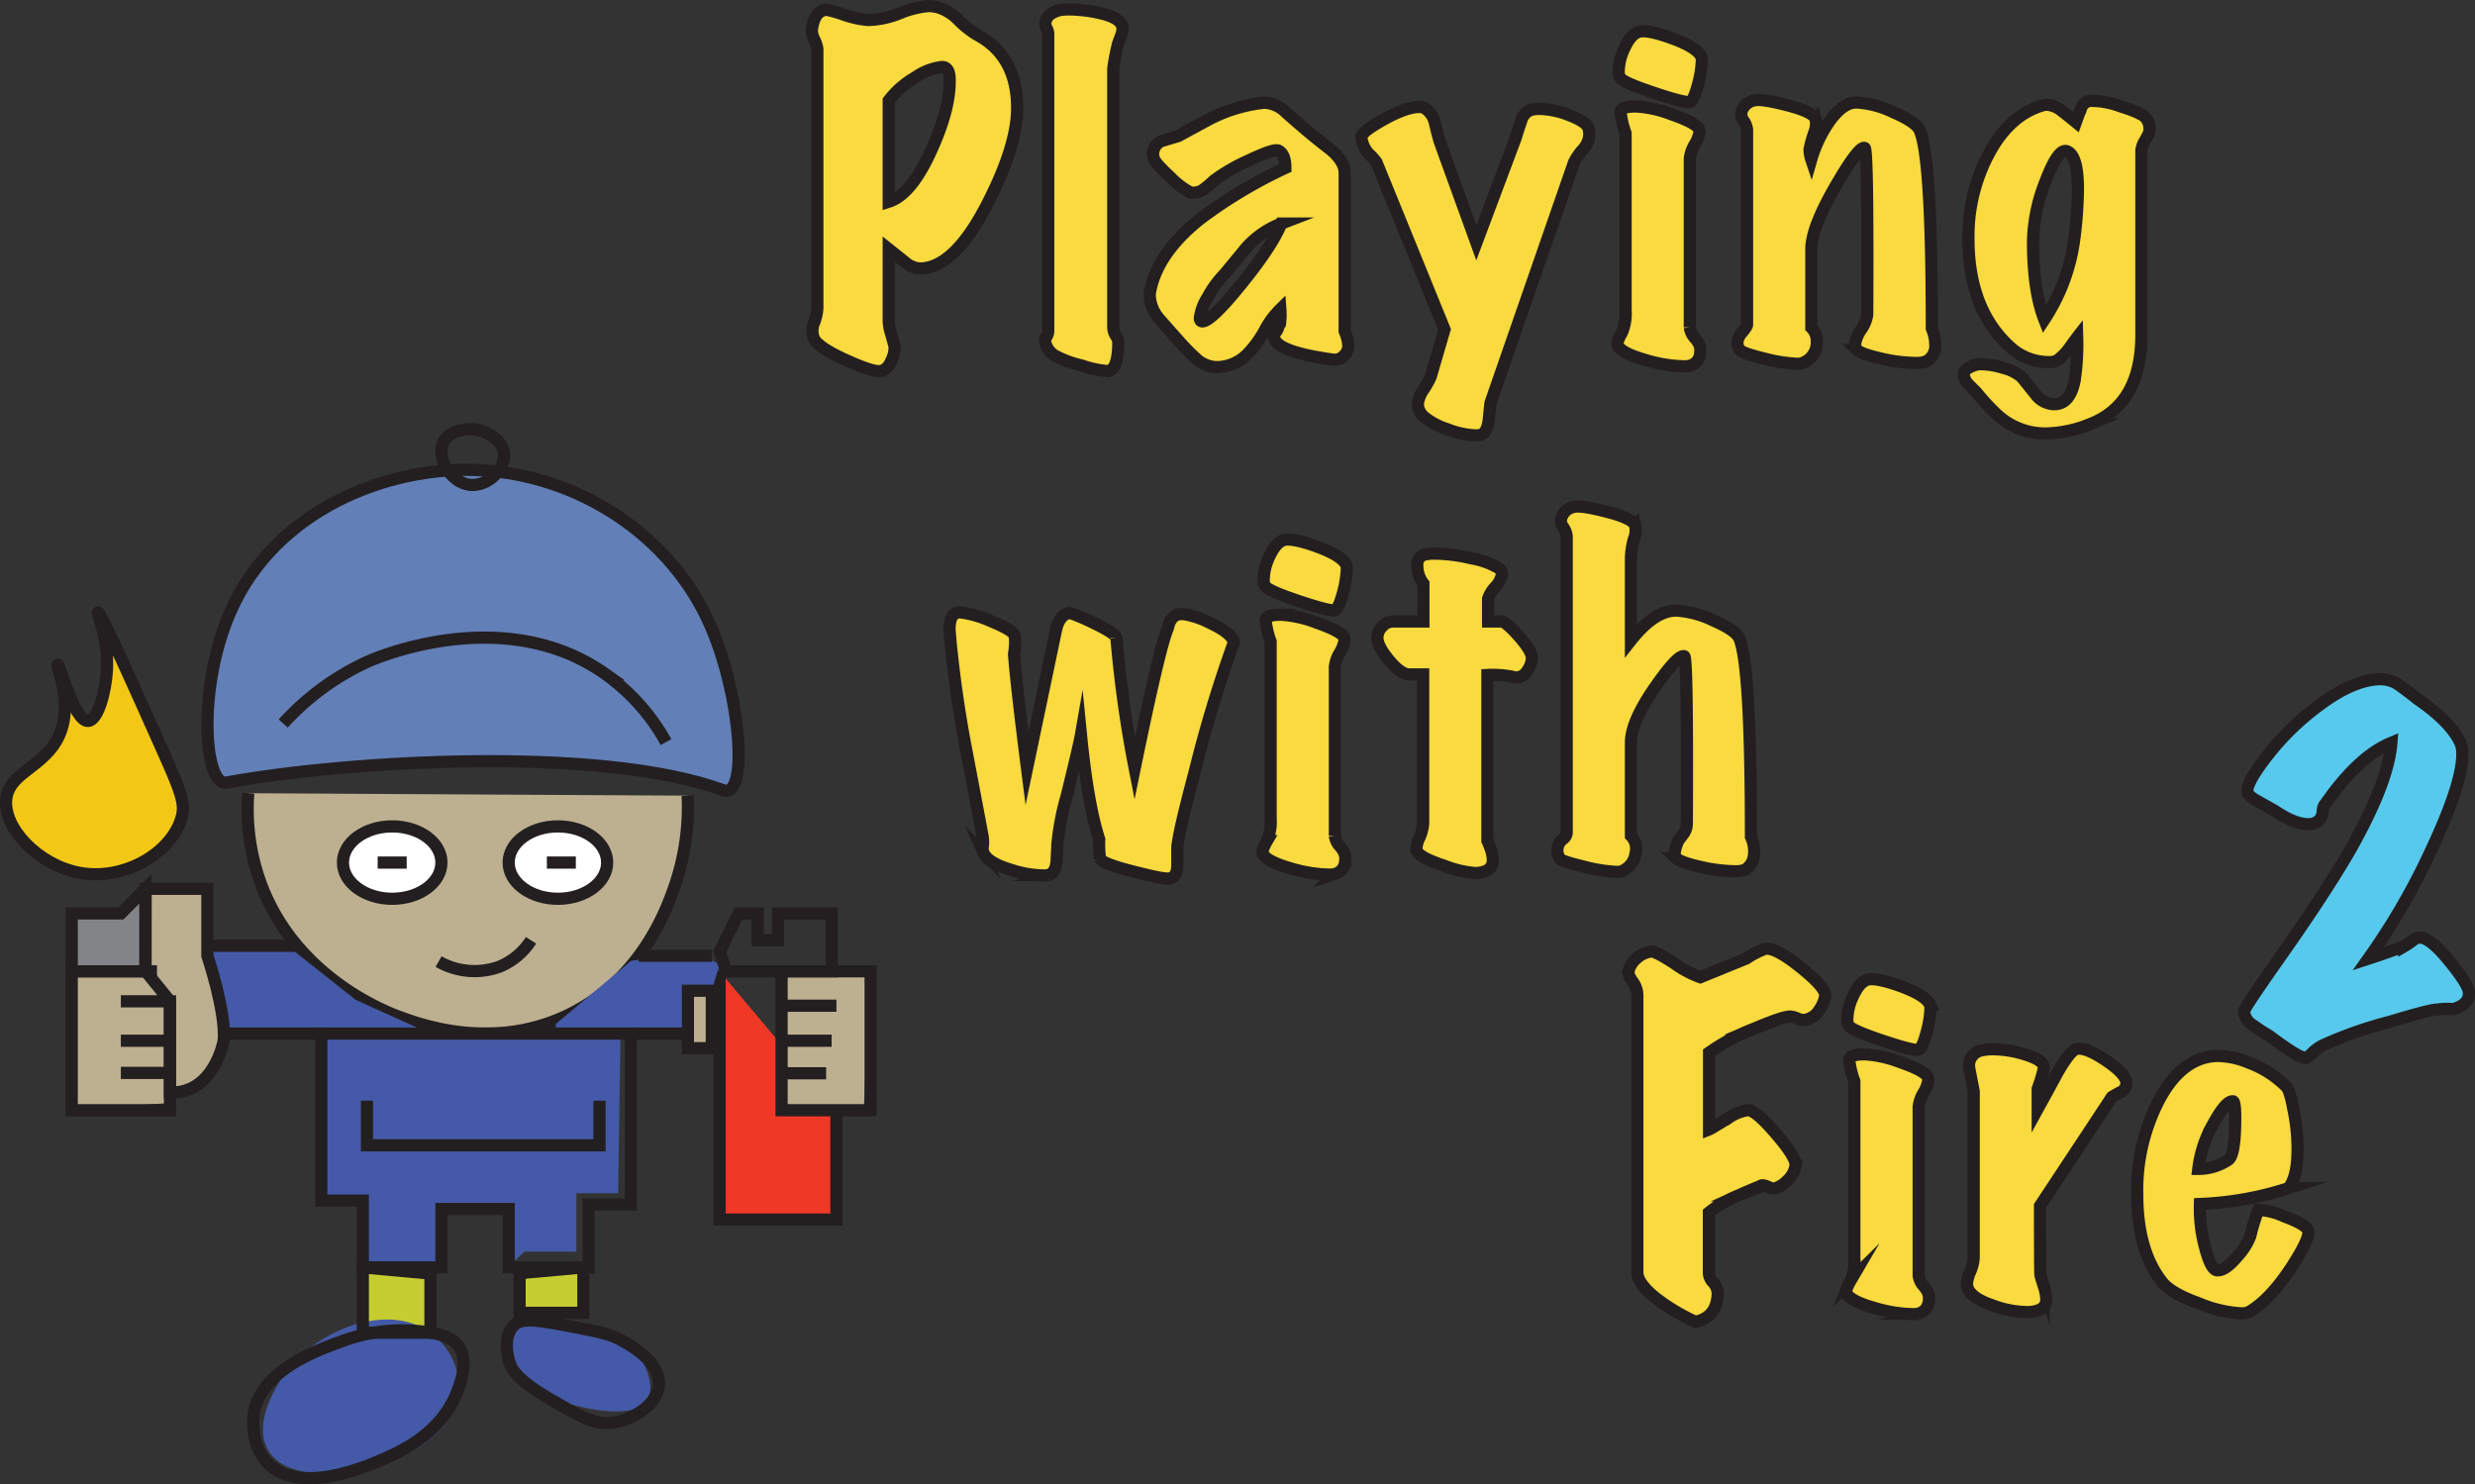 <svg id="Layer_1" data-name="Layer 1" xmlns="http://www.w3.org/2000/svg" viewBox="0 0 406.09 243.55"><rect x="0" y="0" width="406.09" height="243.55" fill="#333333" stroke="none"/><defs><style>.cls-1{fill:#ef3825;}.cls-1,.cls-10,.cls-11,.cls-12,.cls-2,.cls-6,.cls-7,.cls-8,.cls-9{stroke:#231f20;stroke-miterlimit:10;stroke-width:2px;}.cls-2,.cls-3{fill:#bdb091;}.cls-4{fill:#c6cd31;}.cls-5{fill:#445aa8;}.cls-6{fill:none;}.cls-7{fill:#f9da3f;}.cls-8{fill:#57c9ec;}.cls-9{fill:#627fb7;}.cls-10{fill:#fff;}.cls-11{fill:#828487;}.cls-12{fill:#f3c716;}</style></defs><title>endinggame</title><polyline class="cls-1" points="118.07 159.37 118.07 200.11 137.24 200.11 137.24 182.16"/><path class="cls-2" d="M100.26,259.6a35.7,35.7,0,0,0,2,14.65c5.68,15.58,20.65,21.28,23,22.12,3.45,1.25,15.13,5.48,27.29-.29s16.29-17.38,17.53-20.82A40.07,40.07,0,0,0,172.36,260" transform="translate(-59.53 -129.45)"/><polygon class="cls-3" points="113.68 163.36 113.68 171.33 116.78 171.33 116.06 163.36 113.68 163.36"/><polygon class="cls-3" points="142.85 159.37 141.75 181.6 128.24 182.16 128.24 159.37 142.85 159.37"/><polygon class="cls-3" points="11.77 159.37 11.77 182.16 28.75 180.9 28.75 179.84 34.07 177.43 37.17 171.56 36.46 163.33 34.35 156.27 34.03 148.78 34.57 145.3 24.12 145.3 23.69 153.79 23.84 157.07 23.43 160.12 21.99 159.77 15.04 159.37 11.77 159.37"/><polygon class="cls-4" points="85.99 209.81 85.99 214.71 95.16 214.71 95.72 207.95 85.99 209.81"/><polygon class="cls-4" points="58.79 207.16 60.39 219.6 71.54 217.89 70.63 208.97 58.79 207.16"/><path class="cls-5" d="M143.26,353.36c2.41,4.77,7.94,6.07,10.87,6.76,2.26.53,9.54,2.24,11.58-1,1.48-2.36-.61-6-.89-6.5-2.13-3.69-6.06-4.85-9.19-5.76-2-.59-10.75-3.16-13,.38C141.23,349.34,142.87,352.58,143.26,353.36Z" transform="translate(-59.53 -129.45)"/><path class="cls-5" d="M107.68,353.13c-2.83,3.17-6.83,9.88-4.08,14.37s10.52,3.81,12.63,3.61c8-.74,18.53-6.23,18.63-14.13a11.25,11.25,0,0,0-4.7-8.85C123.57,343.31,113,347.17,107.68,353.13Z" transform="translate(-59.53 -129.45)"/><polygon class="cls-5" points="91.19 170.05 112.87 169.59 112.87 162.56 116.78 162.56 118.07 158.16 112.87 156.13 103.51 157.67 91.19 168.02 91.19 170.05"/><polygon class="cls-5" points="34.83 156.04 37.68 168.82 68.91 168.82 58.37 164.06 47.14 155.18 34.83 156.04"/><line class="cls-6" x1="52.72" y1="169.59" x2="36.7" y2="169.59"/><polygon class="cls-5" points="86.09 205.36 94.57 205.36 94.57 195.78 101.42 195.78 101.83 168.82 53.56 169.05 53.56 196.46 59.53 196.99 60.21 207.39 72.43 207.95 72.43 198.37 84.26 198.29 84.2 207.09 86.09 205.36"/><path class="cls-7" d="M219.81,135.14q6.62,3.51,6.61,12.05,0,6.19-4.89,15.71-5.44,10.6-11.09,10.6a4.07,4.07,0,0,1-2.44-1.06l-2.65-2.11V182a7.41,7.41,0,0,0,.34,2.07c.32,1.1.53,1.86.62,2.27a4.58,4.58,0,0,1-.52,2.24c-.43,1.08-1.06,1.67-1.89,1.76s-2.62-.48-5.37-1.72q-4.35-1.93-5.38-3.45a3.46,3.46,0,0,1,0-2.89,7.87,7.87,0,0,0,.49-2.27V137.48a4.91,4.91,0,0,0-.49-1.52,3.36,3.36,0,0,1-.41-1.58c.28-2.2,1.1-3.31,2.48-3.31a19.38,19.38,0,0,1,2.79.8,16.55,16.55,0,0,0,3.89.86,14.6,14.6,0,0,0,5.27-1.11,15.74,15.74,0,0,1,4.65-1.17,6.67,6.67,0,0,1,1.65.21,7.79,7.79,0,0,1,3.31,2.07A16.36,16.36,0,0,0,219.81,135.14Zm-5.72,5.3a9.6,9.6,0,0,0-4.4,1.72,14.66,14.66,0,0,0-4.34,3.79v16.6q3.72-1.17,7-8.47,3-6.62,3-11.23C215.4,141.25,215,140.44,214.09,140.44Z" transform="translate(-59.53 -129.45)"/><path class="cls-7" d="M243.71,134.17a3.88,3.88,0,0,1-.31,1.31c-.21.55-.33.9-.38,1a33.14,33.14,0,0,0-.83,4.27v42.29a2.69,2.69,0,0,0,.42,1.48,2.19,2.19,0,0,1,.41,1.07c0,2.93-.55,4.52-1.65,4.75a16.71,16.71,0,0,1-4.38-.93,16.88,16.88,0,0,1-4.51-1.69,3.5,3.5,0,0,1-1.51-2.41,1.06,1.06,0,0,1,.27-.62,1.86,1.86,0,0,0,.28-1.17V135a1.81,1.81,0,0,0-.24-.86,1.84,1.84,0,0,1-.24-.86c.09-1.1.94-1.84,2.54-2.21a14.55,14.55,0,0,1,2.9,0,21.85,21.85,0,0,1,4.41.76Q243.71,132.65,243.71,134.17Z" transform="translate(-59.53 -129.45)"/><path class="cls-7" d="M280.77,186.25a2.44,2.44,0,0,1-.83,1.65,2,2,0,0,1-1.72.55q-8.55-1.17-9.51-3.24a1.21,1.21,0,0,1-.14-.55,1.37,1.37,0,0,1,.31-.76,1.8,1.8,0,0,0,.38-.72,1.6,1.6,0,0,1,.28-.59,11.57,11.57,0,0,0,.07-2.41,14,14,0,0,0-2.48,3.31,17.89,17.89,0,0,1-3,4.13,7.15,7.15,0,0,1-5,2.07,5.09,5.09,0,0,1-3.24-1.31,34.25,34.25,0,0,1-2.68-2.69c-2.21-2.48-3.4-3.83-3.59-4.06a6.18,6.18,0,0,1-1.44-3.65,4.15,4.15,0,0,1,.14-1.1q1.31-6.06,8.12-11.5A78,78,0,0,1,270.43,157c0-1.47-.36-2.41-1.1-2.82-.46-.28-2.06.24-4.82,1.55a30,30,0,0,0-5.79,3.34,18.38,18.38,0,0,1-1.79,1.51,2.71,2.71,0,0,1-2.13.42,12.71,12.71,0,0,1-3.24-2.48c-1.65-1.52-2.55-2.53-2.68-3a2.32,2.32,0,0,1,1.17-2.9s1-.32,2.75-.82l5.1-2.76A25.26,25.26,0,0,1,267,146.3a5.39,5.39,0,0,1,3.58,1.65c1.2,1.06,2.4,2.1,3.62,3.13s2.47,2,3.75,3c1.47,1.29,2.21,2.52,2.21,3.72v26A7,7,0,0,1,280.77,186.25Zm-11-20.12a15,15,0,0,0-5.79,4c-1.19,1.47-2.39,2.91-3.58,4.34a16.36,16.36,0,0,0-2.72,3.75,8.35,8.35,0,0,0-1.28,3.41c0,.37.14.55.42.55q1.44,0,6.47-6.23T269.75,166.13Z" transform="translate(-59.53 -129.45)"/><path class="cls-7" d="M320.16,150.5a3.91,3.91,0,0,1,.14,1,3.81,3.81,0,0,1-1,2.41,9.4,9.4,0,0,0-1.52,2.21l-13.7,39.46c-.1.92-.19,1.84-.28,2.76-.18,1.47-.64,2.29-1.38,2.48a4.35,4.35,0,0,1-.75.07,14.28,14.28,0,0,1-4.62-1,11.76,11.76,0,0,1-3.82-2,2.91,2.91,0,0,1-1.07-2.1,5.2,5.2,0,0,1,1-2.51,14.55,14.55,0,0,0,1.11-2l2.27-7.78-11.16-27.41a8.32,8.32,0,0,0-1.24-1.38A4.78,4.78,0,0,1,282.9,152c-.09-.55,1.11-1.52,3.62-2.92S291,147,292.41,147a1.7,1.7,0,0,1,.89.21,3.84,3.84,0,0,1,1.65,2.34c.23,1,.49,2,.76,3l6.06,16.73L308.25,152c.27-.92.57-1.83.89-2.75a2.55,2.55,0,0,1,1.45-1.72,4.76,4.76,0,0,1,1.52-.21,14,14,0,0,1,5,1.07Q319.89,149.47,320.16,150.5Z" transform="translate(-59.53 -129.45)"/><path class="cls-7" d="M338.48,186.38c.19,1.66-.39,2.69-1.72,3.1a4.83,4.83,0,0,1-1,.07,23.21,23.21,0,0,1-6.13-1q-3.93-1.11-4.62-2.34c-.23-.37,0-1.08.62-2.14a8,8,0,0,0,.62-3.79V151.32a14.7,14.7,0,0,1-.82-3.51c0-.6.85-.89,2.55-.89a19.06,19.06,0,0,1,5.75,1.27q3.68,1.27,4.44,2.24a1.09,1.09,0,0,1,.21.69,5.82,5.82,0,0,1-.8,2.06,5.75,5.75,0,0,0-.79,2.28v27.69a3.19,3.19,0,0,0,.79,1.72A4,4,0,0,1,338.48,186.38Zm.21-47.59a1.32,1.32,0,0,1,.07.55,16.74,16.74,0,0,1-.62,3.93c-.46,1.74-.89,2.71-1.31,2.89s-2.43-.31-5.92-1.48-5.35-2-5.58-2.52a2,2,0,0,1-.21-1,9.23,9.23,0,0,1,1-3.93c.73-1.56,1.56-2.43,2.48-2.61s2.89.22,5.51,1.2S338.23,137.78,338.69,138.79Z" transform="translate(-59.53 -129.45)"/><path class="cls-7" d="M376.5,183.35a6.71,6.71,0,0,1,.56,2.62,2.82,2.82,0,0,1-1.59,2.82,4.8,4.8,0,0,1-1.72.21,26.3,26.3,0,0,1-5.58-.72q-3.24-.74-3.93-1.41a1.39,1.39,0,0,1-.34-.9,5.7,5.7,0,0,1,1-2.45,5.73,5.73,0,0,0,1-2.44q.13-27.14-.42-27.35c-.64-.22-2.22,1.84-4.75,6.2q-4,6.9-4,10.4v12.88a3,3,0,0,1,.89,2.21,3.55,3.55,0,0,1-2.34,3.58,2,2,0,0,1-.83.14,25.71,25.71,0,0,1-5.44-.86q-3.58-.87-4-1.41a2,2,0,0,1-.42-1.24,2.91,2.91,0,0,1,.79-1.66c.53-.64.8-1.05.8-1.24v-32a3.08,3.08,0,0,0-.55-1.44,1.83,1.83,0,0,1-.35-1.52,2.67,2.67,0,0,1,2.14-1.86q1.1-.27,5.16.76c2.94.74,4.55,1.49,4.82,2.27a3.73,3.73,0,0,1-.2,2.28,18.32,18.32,0,0,0-.76,2.75,5.39,5.39,0,0,0,.28,1.65,21.39,21.39,0,0,1,2.89-6.13c1.51-2.15,3-3.23,4.54-3.23a16.16,16.16,0,0,1,6.07,1.62q3.72,1.62,4.27,2.92Q376.5,155.18,376.5,183.35Z" transform="translate(-59.53 -129.45)"/><path class="cls-7" d="M412.11,151.32a13.62,13.62,0,0,1-.75,1.38,3.77,3.77,0,0,0-.48,1.52v30.17q0,11.43-8.48,14.67a20,20,0,0,1-7.16,1.51,11.59,11.59,0,0,1-8.13-3.17,37.64,37.64,0,0,1-3.3-3.58l-1.31-1.31a2.63,2.63,0,0,1-.76-1.58q-.08-1,2.07-1.65a3.34,3.34,0,0,1,.82-.07,12.87,12.87,0,0,1,3.62.62,7,7,0,0,1,3,1.51l2.28,2.83a3.93,3.93,0,0,0,2.75,1.58c1.89.18,3.1-1.1,3.65-3.86a40,40,0,0,0,.42-7.09c-.14.18-.58.78-1.31,1.79a8.67,8.67,0,0,1-1.45,1.58,2.32,2.32,0,0,1-1.58.69,9.45,9.45,0,0,1-6.13-2q-7.38-6.21-7.37-18.26a28.72,28.72,0,0,1,3.23-13.7q3.38-6.48,8.82-8.13a2.51,2.51,0,0,1,.76-.14,4.3,4.3,0,0,1,2.48,1q1.17.9,2.34,1.86c.28-.78.56-1.55.86-2.3A1.8,1.8,0,0,1,402.4,146a13.92,13.92,0,0,1,5.13.93q3.69,1.14,4.17,2A2.8,2.8,0,0,1,412.11,151.32Zm-12.19,17a69.57,69.57,0,0,0,.55-7.79c0-3.71-.59-5.8-1.79-6.26q-1.44-.56-3.51,4.89A28.16,28.16,0,0,0,393.1,169q0,8.11,1.86,12.88A31.42,31.42,0,0,0,399.92,168.27Z" transform="translate(-59.53 -129.45)"/><path class="cls-7" d="M262,234.79a212.07,212.07,0,0,0-6.48,21.42q-3,11.24-2.82,12.82v2.54c-.05,1.2-.46,1.86-1.24,2s-2.62-.27-5.92-1.1c-3.45-.87-5.28-1.59-5.51-2.14a16.4,16.4,0,0,1-.14-3.16q-1.86-5.66-3-17.16-.34,1.94-2.35,10.06a43.38,43.38,0,0,0-1.51,7.85c-.05,1-.09,1.91-.14,2.83-.09,1.28-.53,2-1.31,2.27a3.79,3.79,0,0,1-.89.07,18.1,18.1,0,0,1-5.51-1q-3.58-1.1-4.27-2.68a2,2,0,0,1-.11-1.17,5.83,5.83,0,0,0-.1-1.86q-1.44-7.65-2.89-15.22-1.46-7.92-2.28-16c-.13-1.47-.2-2.3-.2-2.48,0-1.89.59-2.8,1.79-2.76a18,18,0,0,1,5,1.45q3.72,1.52,3.92,2.41a11.75,11.75,0,0,1-.13,3q.41,5.31,2.13,18.73l4.75-22.66c.37-1.65,1.08-2.59,2.14-2.82.37,0,1.76.52,4.17,1.69s3.61,2,3.61,2.37a198.5,198.5,0,0,0,3,21.42q4.07-19.83,5.44-23c.37-1.74,1.29-2.5,2.76-2.27a14.68,14.68,0,0,1,4.34,1.51Q261.5,233.28,262,234.79Z" transform="translate(-59.53 -129.45)"/><path class="cls-7" d="M280.23,269.78c.18,1.66-.39,2.69-1.72,3.1a4.87,4.87,0,0,1-1,.07,23.27,23.27,0,0,1-6.13-1q-3.92-1.11-4.61-2.34c-.23-.37,0-1.08.62-2.14a8.09,8.09,0,0,0,.62-3.79V234.72a14.9,14.9,0,0,1-.83-3.51c0-.6.85-.89,2.55-.89a18.93,18.93,0,0,1,5.75,1.27q3.69,1.28,4.45,2.24a1.15,1.15,0,0,1,.2.69,5.73,5.73,0,0,1-.79,2.06,5.59,5.59,0,0,0-.79,2.28v27.69a3.11,3.11,0,0,0,.79,1.72A4.1,4.1,0,0,1,280.23,269.78Zm.21-47.59a1.52,1.52,0,0,1,.07.55,16.74,16.74,0,0,1-.62,3.93c-.46,1.74-.9,2.71-1.31,2.89s-2.44-.31-5.93-1.48-5.35-2-5.58-2.52a2.13,2.13,0,0,1-.2-1,9.35,9.35,0,0,1,1-3.93c.74-1.56,1.56-2.43,2.48-2.61s2.9.22,5.51,1.2S280,221.18,280.44,222.19Z" transform="translate(-59.53 -129.45)"/><path class="cls-7" d="M310.88,237.41a3.8,3.8,0,0,1-.83,2.2,2.1,2.1,0,0,1-1.65,1,1.43,1.43,0,0,1-.48-.07,16.54,16.54,0,0,0-4.34-.34v27.2a10,10,0,0,1,.45,1.1,5.88,5.88,0,0,1,.44,2.07c0,1.33-.91,2-2.75,2.14a18,18,0,0,1-5.3-1.24c-2.8-.92-4.3-1.77-4.48-2.55a4.18,4.18,0,0,1,.48-2,7.2,7.2,0,0,0,.62-2.38V240.1H290.7q-1.31,0-3.24-2.31c-1.28-1.54-1.93-2.77-1.93-3.69a2.65,2.65,0,0,1,.8-1.86,2.37,2.37,0,0,1,1.75-.82h5v-6.2a4.84,4.84,0,0,1-1-3,1.64,1.64,0,0,1,1.24-1.79,7.72,7.72,0,0,1,1.72-.14,26.73,26.73,0,0,1,6,.79,12.67,12.67,0,0,1,4.44,1.62,1.24,1.24,0,0,1,.48,1,4.12,4.12,0,0,1-1.1,2.07,5.21,5.21,0,0,0-1.17,1.93v3.72h2.2c.46,0,1.43.82,2.9,2.48S310.88,236.72,310.88,237.41Z" transform="translate(-59.53 -129.45)"/><path class="cls-7" d="M347.32,269.65a3.14,3.14,0,0,1-1.52,2.54,4.8,4.8,0,0,1-1.72.21,26.3,26.3,0,0,1-5.58-.72q-3.24-.74-3.93-1.41a1.31,1.31,0,0,1-.27-.83,6.7,6.7,0,0,1,.62-2.07l.89-1.2a2.8,2.8,0,0,0,.49-1.69q.13-27.14-.42-27.35c-.69-.22-2.27,1.45-4.75,5q-4,5.72-4,9.16v15.29a3.05,3.05,0,0,1,.75,2.9,3.66,3.66,0,0,1-2.2,2.89,2,2,0,0,1-.83.14,25.71,25.71,0,0,1-5.44-.86c-2.39-.58-3.7-1-3.92-1.28a2.48,2.48,0,0,1-.14-2.55,2.55,2.55,0,0,1,.65-.72,1.42,1.42,0,0,0,.59-1V217.44a3.11,3.11,0,0,0-.55-1.45,1.83,1.83,0,0,1-.35-1.52,2.67,2.67,0,0,1,2.14-1.86q1.1-.27,5.16.76c2.94.74,4.55,1.49,4.82,2.27a3.73,3.73,0,0,1-.2,2.28,12.45,12.45,0,0,0-.48,3.72v12.88q3.86-4.89,7.43-4.89a16.16,16.16,0,0,1,6.07,1.62q3.72,1.62,4.27,2.92,1.92,4.41,1.92,32.58A5.43,5.43,0,0,1,347.32,269.65Z" transform="translate(-59.53 -129.45)"/><path class="cls-7" d="M359,292.86a5.53,5.53,0,0,1-1,2.35,3.36,3.36,0,0,1-2.34,1.58,2.4,2.4,0,0,1-1.24-.24,3.37,3.37,0,0,0-1.17-.31c-.83,0-2.8.67-5.93,2a33.68,33.68,0,0,0-7.37,3.92v12.61c.23-.09,1.31-.74,3.24-1.93a7.49,7.49,0,0,1,3.1-1.24q1.24-.08,4.62,3.86c2.25,2.61,3.32,4.36,3.23,5.23a4.27,4.27,0,0,1-1.37,2.48,4.64,4.64,0,0,1-1.93,1.24,1.55,1.55,0,0,1-1.1-.17,2.92,2.92,0,0,0-1-.31.66.66,0,0,0-.41.14c-1.34.55-2.51,1.05-3.52,1.51a18.87,18.87,0,0,0-4.89,2.83v10a2.44,2.44,0,0,0,.73,1.48,2.81,2.81,0,0,1,.72,1.83q-.14,3.86-3.65,4.61a32.41,32.41,0,0,1-6.54-3.92q-3-2.41-3-4.21V292.73a3.89,3.89,0,0,0-.79-2.24c-.53-.76-.74-1.32-.65-1.69a3.85,3.85,0,0,1,1.31-2.1,4.33,4.33,0,0,1,2.48-1.14c.41,0,1.67.61,3.79,2a16.88,16.88,0,0,0,4.2,2.23l7.57-3.09a14.42,14.42,0,0,1,3.1-1.59c1.15-.14,3.08.89,5.79,3.07S359.08,291.9,359,292.86Z" transform="translate(-59.53 -129.45)"/><path class="cls-7" d="M376,341.91c.18,1.65-.39,2.68-1.72,3.09a5,5,0,0,1-1,.07,23.21,23.21,0,0,1-6.13-1q-3.93-1.1-4.61-2.34c-.23-.37,0-1.08.62-2.14a8,8,0,0,0,.62-3.78V306.85a14.53,14.53,0,0,1-.83-3.52c0-.59.85-.89,2.55-.89a19,19,0,0,1,5.75,1.27Q375,305,375.72,306a1.11,1.11,0,0,1,.21.69,6,6,0,0,1-.79,2.07,5.62,5.62,0,0,0-.8,2.27v27.69a3.11,3.11,0,0,0,.8,1.72A4.19,4.19,0,0,1,376,341.91Zm.2-47.6a1.35,1.35,0,0,1,.07.55,16.23,16.23,0,0,1-.62,3.93c-.46,1.74-.89,2.71-1.31,2.89s-2.43-.31-5.92-1.48-5.35-2-5.58-2.51a2,2,0,0,1-.21-1,9.3,9.3,0,0,1,1-3.92c.73-1.56,1.56-2.44,2.48-2.62s2.89.22,5.51,1.2S375.74,293.3,376.2,294.31Z" transform="translate(-59.53 -129.45)"/><path class="cls-7" d="M408.37,306.78a1.56,1.56,0,0,1-.76,1.79,16.11,16.11,0,0,0-1.58.89q-4.35,6.62-11.78,17.84,0,10.95.07,11.3c0,.23.22.82.51,1.76a7.83,7.83,0,0,1,.45,2.23,1.77,1.77,0,0,1-1.17,1.79,5,5,0,0,1-2.07.35,16.83,16.83,0,0,1-5.78-1.17c-2.66-.92-4-2.09-4-3.51a6.25,6.25,0,0,1,.56-2,6.62,6.62,0,0,0,.55-2.27V308.5c-.51-2.57-.76-3.9-.76-4a2.5,2.5,0,0,1,1.93-2.68,8.18,8.18,0,0,1,2-.21,18,18,0,0,1,5.06.79c1.77.53,2.81,1.1,3.13,1.69a1.57,1.57,0,0,1,.14.69,26.06,26.06,0,0,1-1,3.31v3.3c1.1-2,2.18-3.95,3.23-5.92,1.43-2.48,2.48-3.79,3.17-3.93q1.51-.27,4.62,1.79T408.37,306.78Z" transform="translate(-59.53 -129.45)"/><path class="cls-7" d="M438.19,331.23c.42.69-.48,2.73-2.68,6.13q-3.58,5.44-7,7.37a2.82,2.82,0,0,1-1.24.21,21,21,0,0,1-7-1.66q-4.62-1.65-6.07-3.58-4-5.16-4-14.32a32.16,32.16,0,0,1,3.51-15.3q3.79-7.23,9.65-7.37a13.72,13.72,0,0,1,5.16,1.11,17,17,0,0,1,6.13,3.92q.61.63,1.17,3.72a31.68,31.68,0,0,1,.69,6.48q0,4.68-1.51,6.47A53.52,53.52,0,0,1,420.49,327a24.09,24.09,0,0,0,.83,7.09c.64,2.48,1.31,3.75,2,3.79.91.05,2-.71,3.3-2.27a10.21,10.21,0,0,0,2.14-3.38,33.24,33.24,0,0,1,1.31-4.27,11.66,11.66,0,0,1,4.34,1.11C436.56,329.85,437.83,330.59,438.19,331.23Zm-12.26-21.08q-1.17-.13-3.27,3.72a19.48,19.48,0,0,0-2.44,7.37,8.76,8.76,0,0,0,4.95-1.51q1.11-.83,1.11-6.89C426.28,311.14,426.16,310.25,425.93,310.15Z" transform="translate(-59.53 -129.45)"/><path class="cls-8" d="M464.61,292.2c.14,1.34-.71,2.28-2.55,2.83a10.33,10.33,0,0,0-2.61.07q-1.24,0-7.79,2a66.66,66.66,0,0,0-11,3.86,6.75,6.75,0,0,0-1.75,1.27c-.53.53-.87.8-1,.8-.69.09-2.69-1.1-6-3.59-.92-.55-1.83-1.14-2.75-1.79a3,3,0,0,1-1.45-2.27q0-.48,6-9,7.38-10.47,11.44-17.5,6.27-11.09,6.75-17.56-5.37,2.21-10.75,9.92a1.9,1.9,0,0,0-.51,1.27,2.69,2.69,0,0,1-.38,1.28,2.39,2.39,0,0,1-2,.89q-2.26,0-5.51-2.2L430,260.93c-1.11-.59-1.68-1.12-1.73-1.58q-.13-1.59,3.45-6.13a43.15,43.15,0,0,1,8.54-8.2q5.58-4.12,9.92-4.13a5.28,5.28,0,0,1,3.13,1.07c1,.71,1.94,1.43,2.86,2.17q5.58,3.85,7.09,7.3a4.73,4.73,0,0,1,.28,1.79q0,4.82-5.1,15.7a109.38,109.38,0,0,1-10.33,17.84c1.42-.46,3.4-1.15,5.92-2.06a12.06,12.06,0,0,0,1.45-1,1.91,1.91,0,0,1,1.31-.41c1.1.14,2.65,1.43,4.65,3.89S464.52,291.33,464.61,292.2Z" transform="translate(-59.53 -129.45)"/><path class="cls-9" d="M178.18,259.1c4.18,1.53,3-15.16-2-26.8-6.52-15.2-21.9-24.86-37.74-25.7-15.37-.82-33.7,6.57-41,23-5.6,12.55-4.47,28.94-.73,28.25C115.47,254.36,157.77,251.63,178.18,259.1Z" transform="translate(-59.53 -129.45)"/><path class="cls-6" d="M106,248.16a42.79,42.79,0,0,1,13.77-10.11c1.2-.54,22.38-9.83,39.1,2a33.94,33.94,0,0,1,9.94,11.16" transform="translate(-59.53 -129.45)"/><path class="cls-6" d="M132.29,202c.85-1.74,3.3-2.28,5-2.11,2,.21,4.6,1.6,4.91,3.86.36,2.71-2.66,5.52-5.53,5.26C133.38,208.67,131.08,204.41,132.29,202Z" transform="translate(-59.53 -129.45)"/><path class="cls-6" d="M111.27,201.14" transform="translate(-59.53 -129.45)"/><ellipse class="cls-10" cx="64.35" cy="141.53" rx="8.08" ry="5.94"/><ellipse class="cls-10" cx="91.54" cy="141.53" rx="8.08" ry="5.94"/><line class="cls-6" x1="89.73" y1="141.53" x2="94.48" y2="141.53"/><line class="cls-6" x1="61.97" y1="141.53" x2="66.73" y2="141.53"/><path class="cls-6" d="M131.49,287.22a11.92,11.92,0,0,0,10,.84,11.18,11.18,0,0,0,5.17-4.33" transform="translate(-59.53 -129.45)"/><polygon class="cls-6" points="52.72 169.59 52.72 196.99 59.53 196.99 59.53 207.95 72.43 207.95 72.43 198.37 83.46 198.37 83.46 207.95 96.58 207.95 96.58 197.62 103.51 197.62 103.51 169.59 52.72 169.59"/><polyline class="cls-6" points="98.36 180.6 98.36 187.92 60.21 187.92 60.21 180.6"/><polyline class="cls-6" points="25.76 159.37 11.77 159.37 11.77 182.16 27.89 182.16 27.89 179.29 27.89 164.29 19.83 164.29"/><line class="cls-6" x1="19.83" y1="170.76" x2="27.89" y2="170.76"/><line class="cls-6" x1="19.83" y1="176.04" x2="27.89" y2="176.04"/><polygon class="cls-11" points="11.77 159.37 11.77 149.87 19.83 149.87 23.87 145.82 23.86 159.37 11.77 159.37"/><path class="cls-6" d="M96.23,300.22c.43-4.7-2.67-13.94-2.67-13.94v-11H83.41l0,4v9.5l4,4.93v15C94.7,308.92,96.23,300.22,96.23,300.22Z" transform="translate(-59.53 -129.45)"/><line class="cls-6" x1="48.8" y1="155.18" x2="34.03" y2="155.18"/><line class="cls-6" x1="116.78" y1="156.82" x2="104.81" y2="156.82"/><line class="cls-6" x1="112.87" y1="169.59" x2="103.51" y2="169.59"/><rect class="cls-6" x="112.87" y="162.56" width="3.92" height="9.42"/><polygon class="cls-6" points="142.85 159.37 128.24 159.37 128.24 165.01 128.24 182.16 142.85 182.16 142.85 159.37"/><line class="cls-6" x1="137.24" y1="165.01" x2="128.24" y2="165.01"/><line class="cls-6" x1="136.45" y1="170.76" x2="128.24" y2="170.76"/><line class="cls-6" x1="135.55" y1="176.1" x2="128.24" y2="176.1"/><polygon class="cls-6" points="136.45 159.37 136.45 149.87 127.65 149.87 127.65 154.28 124.32 154.28 124.32 149.87 121.19 149.87 118.07 156.17 119.19 159.37 136.45 159.37"/><polygon class="cls-6" points="85.25 208.9 85.25 215.41 95.72 215.41 95.72 207.95 85.25 208.9"/><polygon class="cls-6" points="59.53 207.95 59.53 218.67 70.63 218.67 70.63 208.97 59.53 207.95"/><path class="cls-6" d="M116.29,349.28c-5,1.79-14.09,5.08-15.15,12.28,0,.24-.66,5,2.38,8,5.26,5.3,16.34.43,19.11-.79s8.84-4,11.58-10.2c.56-1.27,2.48-5.61.5-8.32-.81-1.09-2.1-1.71-4.55-2.14A28.39,28.39,0,0,0,116.29,349.28Z" transform="translate(-59.53 -129.45)"/><path class="cls-6" d="M143.87,346.88c-1.62,1.56-1.32,4.62-.61,6.48.27.7,1.08,2.49,6.32,5.53,5,2.93,7.53,4.39,10.46,4,3.28-.46,7.37-2.92,7.6-6.22.27-3.87-4.89-6.64-6.39-7.44-1.69-.9-3.57-1.28-7.27-2C148.16,346.1,145.22,345.57,143.87,346.88Z" transform="translate(-59.53 -129.45)"/><path class="cls-12" d="M72.56,272.66c-6.7-1.25-12.57-7.33-12-12.15s7.48-5.31,9.24-12c1.31-5-1.22-9.93-.81-10s2.7,9.35,5,9.23c1.58-.08,2.86-4.63,3.08-8.26.32-5.51-1.78-9.43-1.46-9.56s4.34,8.69,7.61,16c5.86,13.15,7,15,6,18C87.43,269.5,79.87,274,72.56,272.66Z" transform="translate(-59.53 -129.45)"/></svg>